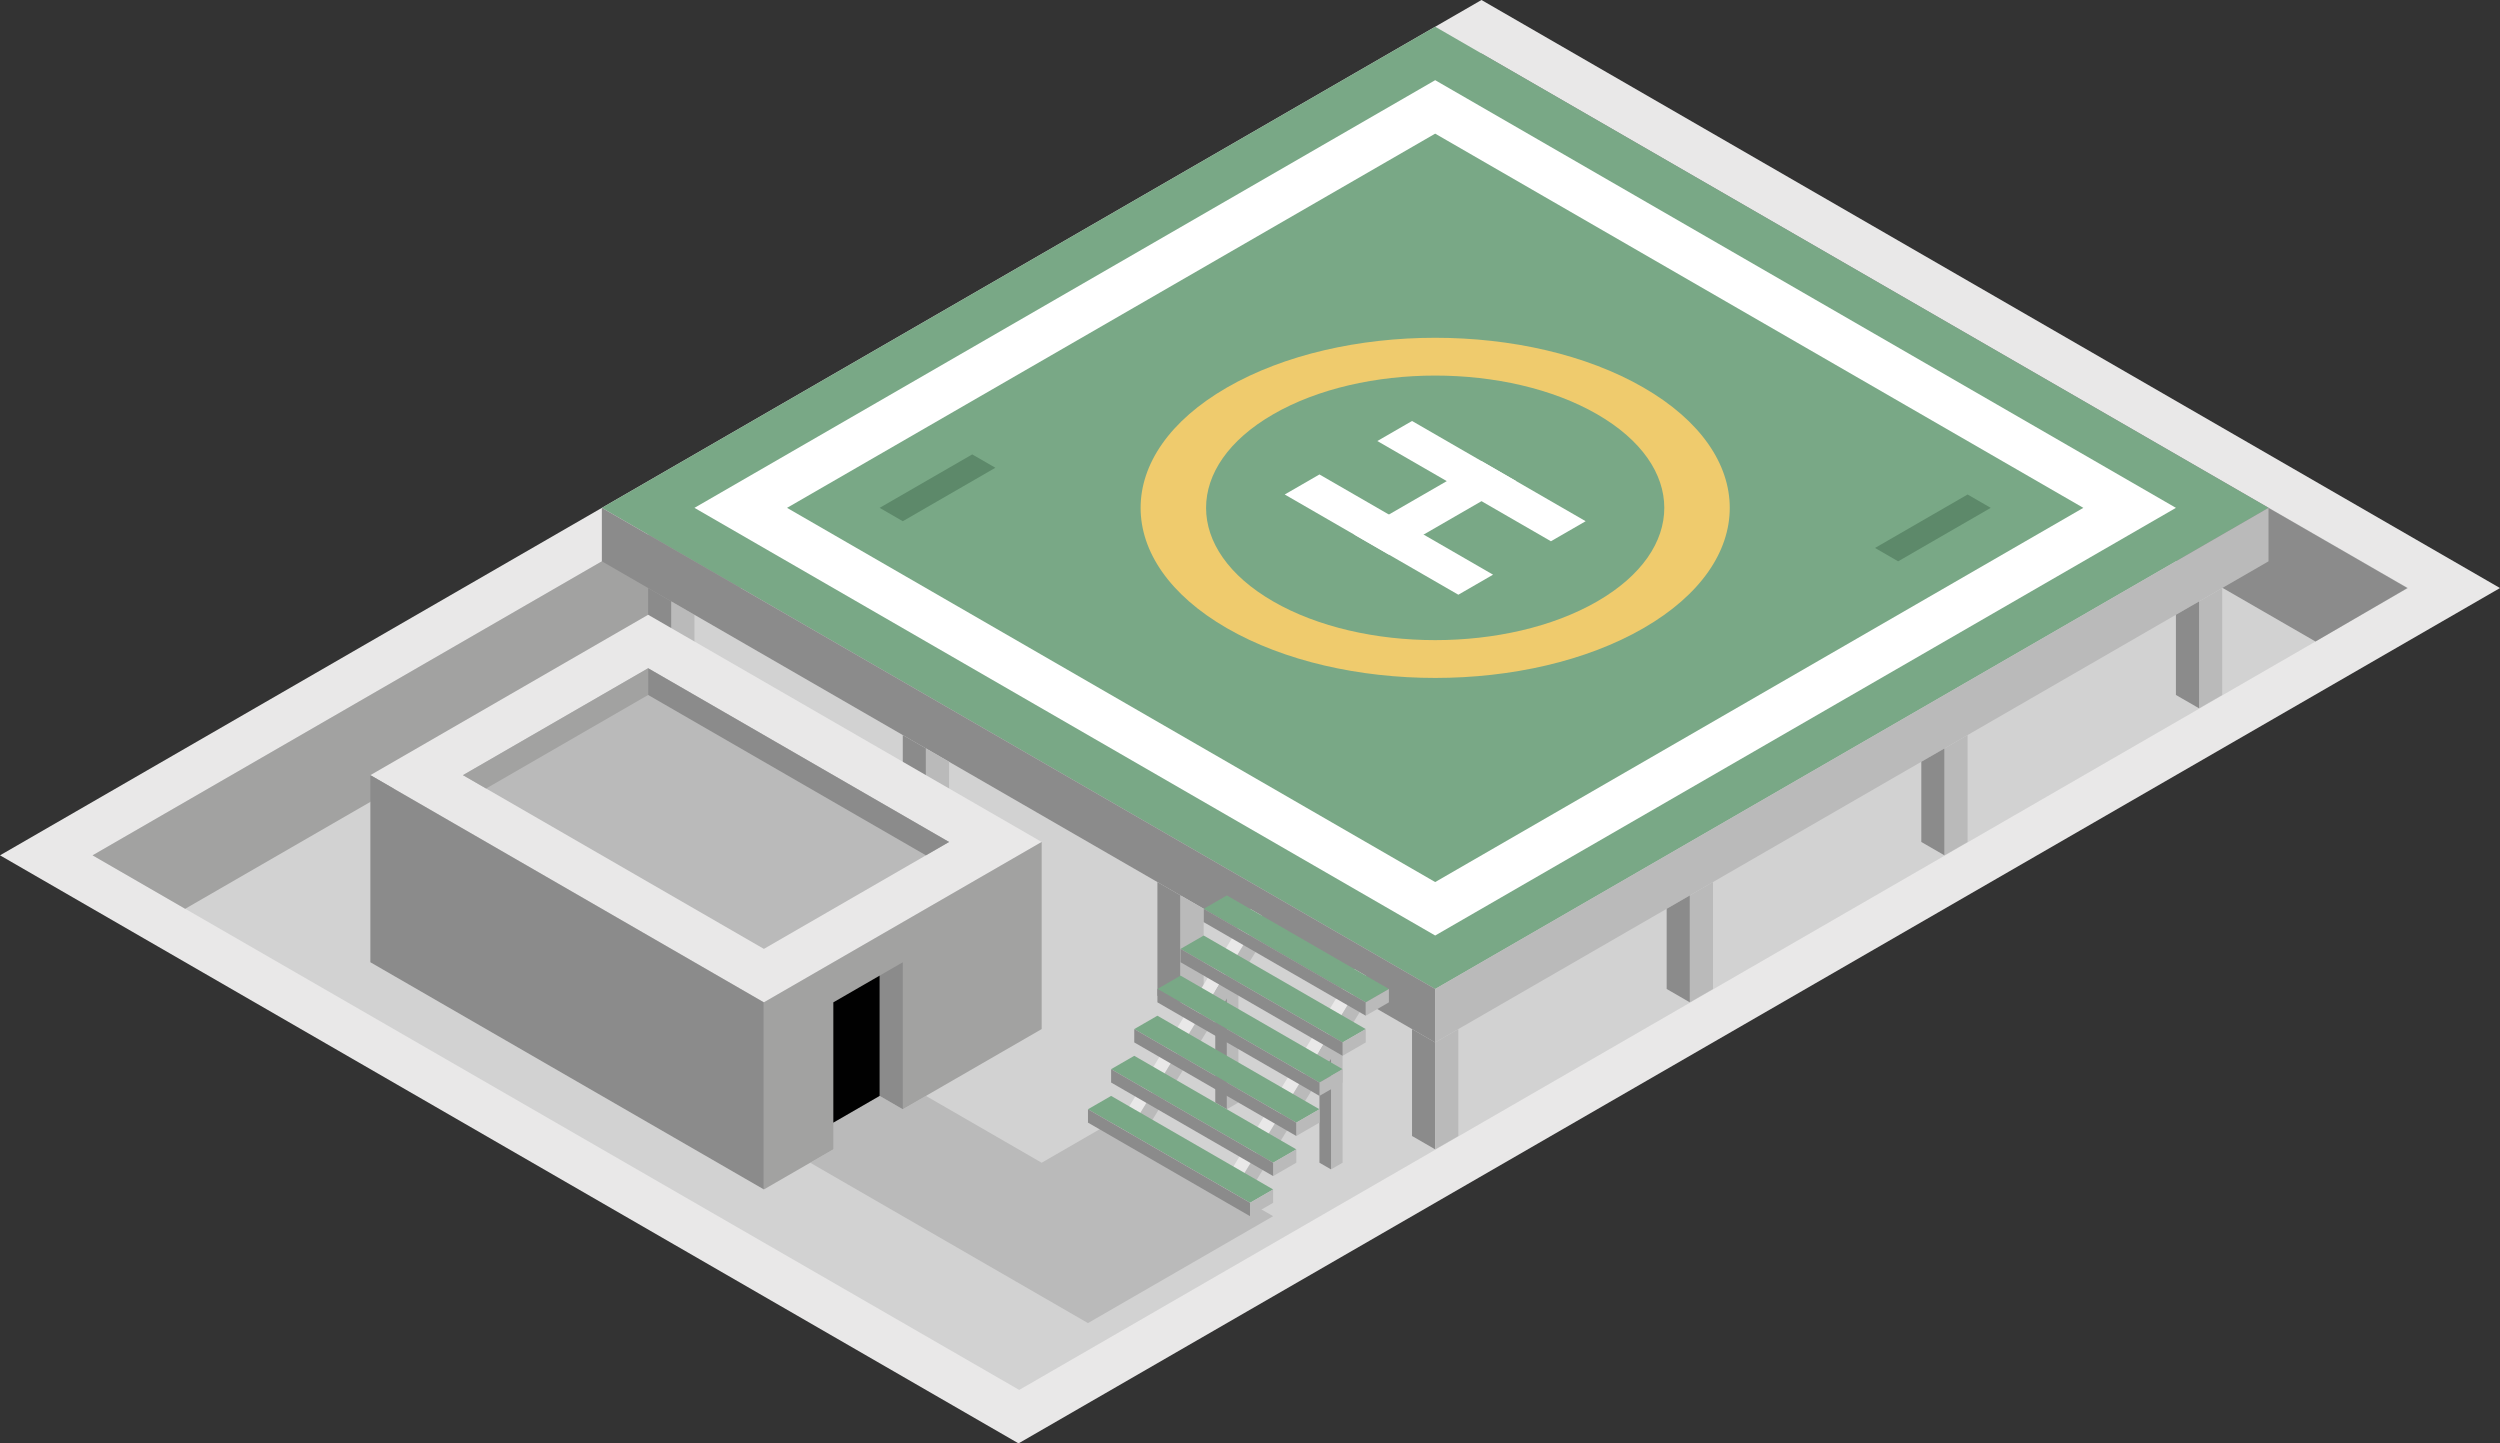 <svg id="Layer_1" data-name="Layer 1" xmlns="http://www.w3.org/2000/svg" viewBox="0 0 270 155.885">
  <rect x="0" y="0" width="270" height="155.885" fill="#333333" stroke="none"/>
  <defs>
    <style>
      .cls-1 {
        fill: #e9e8e8;
      }

      .cls-2 {
        fill: #d2d2d2;
      }

      .cls-3 {
        fill: #8b8b8b;
      }

      .cls-4 {
        fill: #a2a2a1;
      }

      .cls-5 {
        fill: #79a886;
      }

      .cls-6 {
        fill: #bababa;
      }

      .cls-7 {
        fill: #fff;
      }

      .cls-8 {
        fill: #efcb6d;
      }

      .cls-9 {
        fill: #5d896a;
      }

      .cls-10 {
        fill: #010101;
      }
    </style>
  </defs>
  <title>Artboard 7</title>
  <g id="root">
    <path id="Path" class="cls-1" d="M0,92.376,160,0,270,63.509l-160,92.376Z"/>
    <path id="Path-2" data-name="Path" class="cls-2" d="M160,5.774,260.074,63.509l-150,86.603L10,92.376Z"/>
    <path id="Path-3" data-name="Path" class="cls-3" d="M160,5.774v11.547l90.074,51.962L260,63.509Z"/>
    <path id="Path-4" data-name="Path" class="cls-4" d="M10,92.376,160,5.774v11.547L20,98.15Z"/>
    <path id="Path-5" data-name="Path" class="cls-5" d="M155,2.887,65,54.848,155,106.81l90-51.962Z"/>
    <path id="Path-6" data-name="Path" class="cls-3" d="M65,54.848v5.774l90,51.962V106.81Z"/>
    <path id="Path-7" data-name="Path" class="cls-6" d="M245,54.848v5.774l-90,51.962V106.81Z"/>
    <path id="Path-8" data-name="Path" class="cls-6" d="M240,63.509l-2.5,1.443v11.547l2.5-1.443Z"/>
    <g id="Group-2" data-name="Group">
      <path id="Path-9" data-name="Path" class="cls-3" d="M70,63.509l2.5,1.443v11.547L70,75.056Z"/>
      <path id="Path-10" data-name="Path" class="cls-6" d="M75,75.056l-2.5,1.443V64.952L75,66.395Z"/>
    </g>
    <g id="Group-3" data-name="Group">
      <path id="Path-11" data-name="Path" class="cls-3" d="M125,95.263l2.5,1.443v12.269l-2.5-1.443Z"/>
      <path id="Path-12" data-name="Path" class="cls-6" d="M130,106.81l-2.5,1.443V96.706L130,98.15Z"/>
    </g>
    <g id="Group-4" data-name="Group">
      <path id="Path-13" data-name="Path" class="cls-6" d="M185,95.263l-2.5,1.443v11.547L185,106.81Z"/>
      <path id="Path-14" data-name="Path" class="cls-3" d="M180,106.81l2.5,1.443V96.706L180,98.15Z"/>
    </g>
    <g id="Group-5" data-name="Group">
      <path id="Path-15" data-name="Path" class="cls-3" d="M97.5,79.386l2.5,1.443v11.547l-2.5-1.443Z"/>
      <path id="Path-16" data-name="Path" class="cls-6" d="M102.5,90.933,100,92.376V80.829l2.5,1.443Z"/>
    </g>
    <g id="Group-6" data-name="Group">
      <path id="Path-17" data-name="Path" class="cls-6" d="M212.5,79.386,210,80.829v11.547l2.5-1.443Z"/>
      <path id="Path-18" data-name="Path" class="cls-3" d="M207.5,90.933l2.5,1.443V80.829l-2.5,1.443Z"/>
    </g>
    <path id="Path-19" data-name="Path" class="cls-3" d="M235,75.056l2.5,1.443V64.952L235,66.395Z"/>
    <g id="Group-7" data-name="Group">
      <path id="Path-20" data-name="Path" class="cls-3" d="M152.5,111.14l2.5,1.443V124.13l-2.5-1.443Z"/>
      <path id="Path-21" data-name="Path" class="cls-6" d="M157.5,122.687,155,124.13v-11.547l2.5-1.443Z"/>
    </g>
    <path id="Path-22" data-name="Path" class="cls-7" d="M75,54.848,155,8.66l80,46.188-80,46.188Z"/>
    <path id="Path-23" data-name="Path" class="cls-5" d="M155,14.434,85,54.848l70,40.414,70-40.414Z"/>
    <path id="Path-24" data-name="Path" class="cls-6" d="M143.75,126.295l1.25-.722V111.14l-1.25.722Z"/>
    <path id="Path-25" data-name="Path" class="cls-6" d="M132.5,119.8l1.25-.722V104.645l-1.25.722Z"/>
    <path id="Path-26" data-name="Path" class="cls-3" d="M142.5,125.574l1.25.722V111.862l-1.25.722Z"/>
    <path id="Path-27" data-name="Path" class="cls-3" d="M131.25,119.079l1.25.722V105.367l-1.25.722Z"/>
    <path id="Path-28" data-name="Path" class="cls-8" d="M132.5,41.858h0c-12.418,7.17-12.418,18.811,0,25.981h0c12.418,7.17,32.582,7.17,45,0h0c12.418-7.17,12.418-18.811,0-25.981h0C165.082,34.688,144.918,34.688,132.5,41.858Z"/>
    <path id="Path-29" data-name="Path" class="cls-5" d="M137.5,44.745h0c-9.659,5.576-9.659,14.631,0,20.207h0c9.659,5.576,25.341,5.576,35,0h0c9.659-5.576,9.659-14.631,0-20.207h0C162.841,39.168,147.159,39.168,137.5,44.745Z"/>
    <path id="Path-30" data-name="Path" class="cls-1" d="M131.25,129.182l1.25.722,15-24.537-1.25-.722Z"/>
    <path id="Path-31" data-name="Path" class="cls-1" d="M120,122.687l1.25.722,15-24.537L135,98.15Z"/>
    <path id="Path-32" data-name="Path" class="cls-6" d="M147.5,108.253v-2.887l-13.75,22.372v2.887Z"/>
    <path id="Path-33" data-name="Path" class="cls-6" d="M136.25,101.758V98.871L122.5,121.244V124.13Z"/>
    <g id="Group-8" data-name="Group">
      <g id="Group-9" data-name="Group">
        <path id="Path-34" data-name="Path" class="cls-7" d="M138.75,53.405l3.75-2.165,18.75,10.825L157.5,64.23Z"/>
        <path id="Path-35" data-name="Path" class="cls-7" d="M148.75,47.631l3.75-2.165,18.75,10.825-3.75,2.165Z"/>
        <path id="Path-36" data-name="Path" class="cls-7" d="M146.25,57.735,160,49.797l3.75,2.165L150,59.9Z"/>
      </g>
    </g>
    <path id="Path-37" data-name="Path" class="cls-5" d="M150,106.81l-2.5,1.443L130,98.15l2.5-1.443Z"/>
    <path id="Path-38" data-name="Path" class="cls-5" d="M145,115.47l-2.5,1.443L125,106.81l2.5-1.443Z"/>
    <path id="Path-39" data-name="Path" class="cls-5" d="M140,124.13l-2.5,1.443L120,115.47l2.5-1.443Z"/>
    <path id="Path-40" data-name="Path" class="cls-5" d="M147.5,111.14l-2.5,1.443L127.5,102.48l2.5-1.443Z"/>
    <path id="Path-41" data-name="Path" class="cls-5" d="M142.5,119.8l-2.5,1.443L122.5,111.14l2.5-1.443Z"/>
    <path id="Path-42" data-name="Path" class="cls-5" d="M137.5,128.46l-2.5,1.443L117.5,119.8l2.5-1.443Z"/>
    <path id="Path-43" data-name="Path" class="cls-6" d="M87.5,125.574l30,17.32,20-11.547L120,121.244l-7.5,4.33L100,118.357Z"/>
    <path id="Path-44" data-name="Path" class="cls-6" d="M135,131.347l2.5-1.443v-1.443l-2.5,1.443Z"/>
    <path id="Path-45" data-name="Path" class="cls-6" d="M140,122.687l2.5-1.443V119.8l-2.5,1.443Z"/>
    <path id="Path-46" data-name="Path" class="cls-6" d="M145,114.027l2.5-1.443V111.14l-2.5,1.443Z"/>
    <path id="Path-47" data-name="Path" class="cls-6" d="M137.5,127.017l2.5-1.443V124.13l-2.5,1.443Z"/>
    <path id="Path-48" data-name="Path" class="cls-6" d="M142.5,118.357l2.5-1.443V115.47l-2.5,1.443Z"/>
    <path id="Path-49" data-name="Path" class="cls-6" d="M147.5,109.697l2.5-1.443V106.81l-2.5,1.443Z"/>
    <path id="Path-50" data-name="Path" class="cls-3" d="M130,98.15l17.5,10.104v1.443L130,99.593Z"/>
    <path id="Path-51" data-name="Path" class="cls-3" d="M127.5,102.48,145,112.583v1.443l-17.5-10.104Z"/>
    <path id="Path-52" data-name="Path" class="cls-3" d="M125,106.81l17.5,10.104v1.443L125,108.253Z"/>
    <path id="Path-53" data-name="Path" class="cls-3" d="M122.5,111.14,140,121.244v1.443l-17.5-10.104Z"/>
    <path id="Path-54" data-name="Path" class="cls-3" d="M120,115.47l17.5,10.104v1.443L120,116.913Z"/>
    <path id="Path-55" data-name="Path" class="cls-3" d="M117.5,119.8,135,129.904v1.443l-17.5-10.104Z"/>
    <path id="Path-56" data-name="Path" class="cls-9" d="M212.5,53.405l2.5,1.443-10,5.774-2.5-1.443Z"/>
    <path id="Path-57" data-name="Path" class="cls-9" d="M105,49.075l2.5,1.443-10,5.774L95,54.848Z"/>
    <path id="Path-58" data-name="Path" class="cls-1" d="M70,66.395l42.5,24.537-30,17.32L40,83.716Z"/>
    <path id="Path-59" data-name="Path" class="cls-3" d="M82.5,128.46,40,103.923V83.716l42.5,24.537Z"/>
    <path id="Path-60" data-name="Path" class="cls-4" d="M82.5,108.253v20.207l30-17.32V90.933Z"/>
    <path id="Path-61" data-name="Path" class="cls-6" d="M50,83.716,82.5,102.48l20-11.547L70,72.169Z"/>
    <path id="Path-62" data-name="Path" class="cls-4" d="M70,72.169v2.887L52.5,85.159,50,83.716Z"/>
    <path id="Path-63" data-name="Path" class="cls-3" d="M102.5,90.933,100,92.376l-30-17.32V72.169Z"/>
    <path id="Path-64" data-name="Path" class="cls-3" d="M97.5,119.8,95,118.357v-12.99l2.5-1.443Z"/>
    <path id="Path-65" data-name="Path" class="cls-6" d="M90,121.244l5-2.887,5,2.887-7.5,4.33L90,124.13Z"/>
    <path id="Path-66" data-name="Path" class="cls-10" d="M95,118.357l-5,2.887v-12.99l5-2.887Z"/>
  </g>
</svg>
